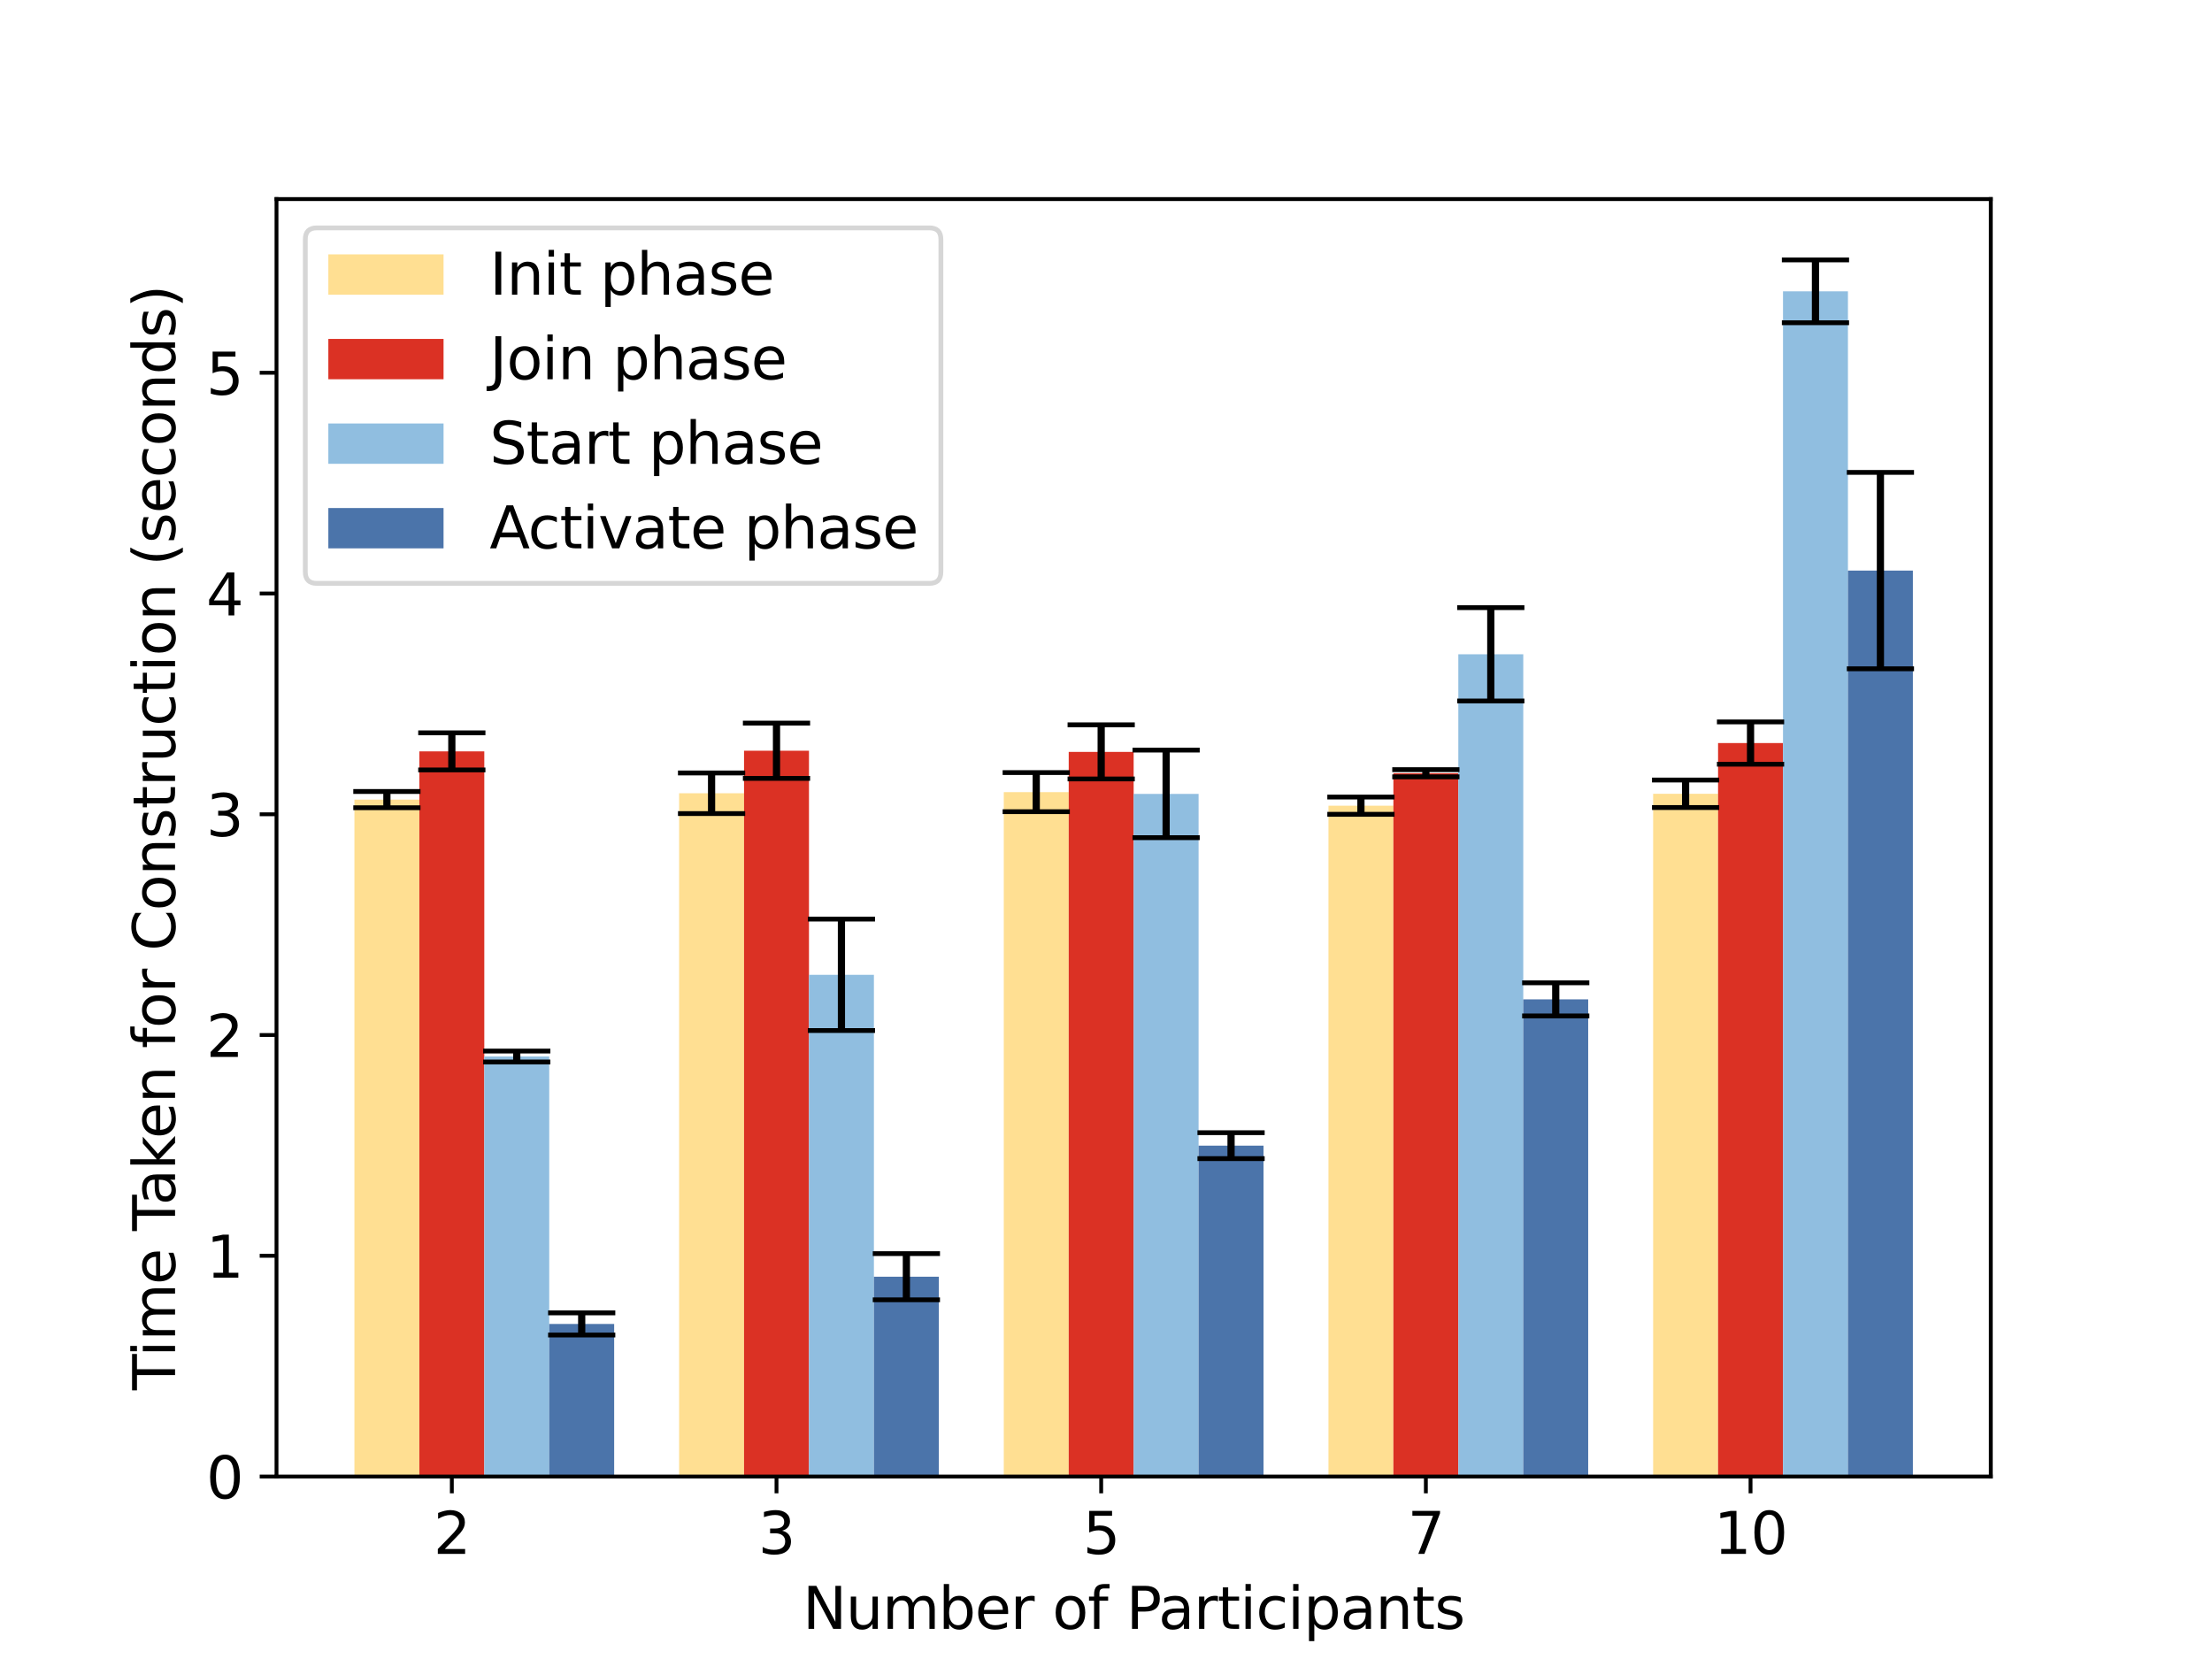 <?xml version="1.0" encoding="utf-8" standalone="no"?>
<!DOCTYPE svg PUBLIC "-//W3C//DTD SVG 1.1//EN"
  "http://www.w3.org/Graphics/SVG/1.1/DTD/svg11.dtd">
<svg xmlns:xlink="http://www.w3.org/1999/xlink" width="460.8pt" height="345.6pt" viewBox="0 0 460.8 345.6" xmlns="http://www.w3.org/2000/svg" version="1.1">
 <defs>
  <style type="text/css">*{stroke-linejoin: round; stroke-linecap: butt}</style>
 </defs>
 <g id="figure_1">
  <g id="patch_1">
   <path d="M 0 345.6 
L 460.8 345.6 
L 460.8 0 
L 0 0 
z
" style="fill: #ffffff"/>
  </g>
  <g id="axes_1">
   <g id="patch_2">
    <path d="M 57.6 307.584 
L 414.72 307.584 
L 414.72 41.472 
L 57.6 41.472 
z
" style="fill: #ffffff"/>
   </g>
   <g id="patch_3">
    <path d="M 73.833 307.584 
L 87.36 307.584 
L 87.36 166.571 
L 73.833 166.571 
z
" clip-path="url(#pf8a7e65657)" style="fill: #ffdf92"/>
   </g>
   <g id="patch_4">
    <path d="M 141.469 307.584 
L 154.996 307.584 
L 154.996 165.251 
L 141.469 165.251 
z
" clip-path="url(#pf8a7e65657)" style="fill: #ffdf92"/>
   </g>
   <g id="patch_5">
    <path d="M 209.105 307.584 
L 222.633 307.584 
L 222.633 165.014 
L 209.105 165.014 
z
" clip-path="url(#pf8a7e65657)" style="fill: #ffdf92"/>
   </g>
   <g id="patch_6">
    <path d="M 276.742 307.584 
L 290.269 307.584 
L 290.269 167.839 
L 276.742 167.839 
z
" clip-path="url(#pf8a7e65657)" style="fill: #ffdf92"/>
   </g>
   <g id="patch_7">
    <path d="M 344.378 307.584 
L 357.905 307.584 
L 357.905 165.359 
L 344.378 165.359 
z
" clip-path="url(#pf8a7e65657)" style="fill: #ffdf92"/>
   </g>
   <g id="patch_8">
    <path d="M 87.36 307.584 
L 100.887 307.584 
L 100.887 156.528 
L 87.36 156.528 
z
" clip-path="url(#pf8a7e65657)" style="fill: #db3124"/>
   </g>
   <g id="patch_9">
    <path d="M 154.996 307.584 
L 168.524 307.584 
L 168.524 156.395 
L 154.996 156.395 
z
" clip-path="url(#pf8a7e65657)" style="fill: #db3124"/>
   </g>
   <g id="patch_10">
    <path d="M 222.633 307.584 
L 236.16 307.584 
L 236.16 156.633 
L 222.633 156.633 
z
" clip-path="url(#pf8a7e65657)" style="fill: #db3124"/>
   </g>
   <g id="patch_11">
    <path d="M 290.269 307.584 
L 303.796 307.584 
L 303.796 161.083 
L 290.269 161.083 
z
" clip-path="url(#pf8a7e65657)" style="fill: #db3124"/>
   </g>
   <g id="patch_12">
    <path d="M 357.905 307.584 
L 371.433 307.584 
L 371.433 154.792 
L 357.905 154.792 
z
" clip-path="url(#pf8a7e65657)" style="fill: #db3124"/>
   </g>
   <g id="patch_13">
    <path d="M 100.887 307.584 
L 114.415 307.584 
L 114.415 220.095 
L 100.887 220.095 
z
" clip-path="url(#pf8a7e65657)" style="fill: #90bee0"/>
   </g>
   <g id="patch_14">
    <path d="M 168.524 307.584 
L 182.051 307.584 
L 182.051 203.074 
L 168.524 203.074 
z
" clip-path="url(#pf8a7e65657)" style="fill: #90bee0"/>
   </g>
   <g id="patch_15">
    <path d="M 236.16 307.584 
L 249.687 307.584 
L 249.687 165.381 
L 236.16 165.381 
z
" clip-path="url(#pf8a7e65657)" style="fill: #90bee0"/>
   </g>
   <g id="patch_16">
    <path d="M 303.796 307.584 
L 317.324 307.584 
L 317.324 136.302 
L 303.796 136.302 
z
" clip-path="url(#pf8a7e65657)" style="fill: #90bee0"/>
   </g>
   <g id="patch_17">
    <path d="M 371.433 307.584 
L 384.96 307.584 
L 384.96 60.687 
L 371.433 60.687 
z
" clip-path="url(#pf8a7e65657)" style="fill: #90bee0"/>
   </g>
   <g id="patch_18">
    <path d="M 114.415 307.584 
L 127.942 307.584 
L 127.942 275.799 
L 114.415 275.799 
z
" clip-path="url(#pf8a7e65657)" style="fill: #4b74aa"/>
   </g>
   <g id="patch_19">
    <path d="M 182.051 307.584 
L 195.578 307.584 
L 195.578 265.964 
L 182.051 265.964 
z
" clip-path="url(#pf8a7e65657)" style="fill: #4b74aa"/>
   </g>
   <g id="patch_20">
    <path d="M 249.687 307.584 
L 263.215 307.584 
L 263.215 238.662 
L 249.687 238.662 
z
" clip-path="url(#pf8a7e65657)" style="fill: #4b74aa"/>
   </g>
   <g id="patch_21">
    <path d="M 317.324 307.584 
L 330.851 307.584 
L 330.851 208.186 
L 317.324 208.186 
z
" clip-path="url(#pf8a7e65657)" style="fill: #4b74aa"/>
   </g>
   <g id="patch_22">
    <path d="M 384.96 307.584 
L 398.487 307.584 
L 398.487 118.862 
L 384.96 118.862 
z
" clip-path="url(#pf8a7e65657)" style="fill: #4b74aa"/>
   </g>
   <g id="matplotlib.axis_1">
    <g id="xtick_1">
     <g id="line2d_1">
      <defs>
       <path id="me6d86a92a4" d="M 0 0 
L 0 3.5 
" style="stroke: #000000; stroke-width: 0.8"/>
      </defs>
      <g>
       <use xlink:href="#me6d86a92a4" x="94.124" y="307.584" style="stroke: #000000; stroke-width: 0.8"/>
      </g>
     </g>
     <g id="text_1">
      <!-- 2 -->
      <g transform="translate(90.306 323.702) scale(0.12 -0.12)">
       <defs>
        <path id="DejaVuSans-32" d="M 1228 531 
L 3431 531 
L 3431 0 
L 469 0 
L 469 531 
Q 828 903 1448 1529 
Q 2069 2156 2228 2338 
Q 2531 2678 2651 2914 
Q 2772 3150 2772 3378 
Q 2772 3750 2511 3984 
Q 2250 4219 1831 4219 
Q 1534 4219 1204 4116 
Q 875 4013 500 3803 
L 500 4441 
Q 881 4594 1212 4672 
Q 1544 4750 1819 4750 
Q 2544 4750 2975 4387 
Q 3406 4025 3406 3419 
Q 3406 3131 3298 2873 
Q 3191 2616 2906 2266 
Q 2828 2175 2409 1742 
Q 1991 1309 1228 531 
z
" transform="scale(0.016)"/>
       </defs>
       <use xlink:href="#DejaVuSans-32"/>
      </g>
     </g>
    </g>
    <g id="xtick_2">
     <g id="line2d_2">
      <g>
       <use xlink:href="#me6d86a92a4" x="161.76" y="307.584" style="stroke: #000000; stroke-width: 0.8"/>
      </g>
     </g>
     <g id="text_2">
      <!-- 3 -->
      <g transform="translate(157.942 323.702) scale(0.12 -0.12)">
       <defs>
        <path id="DejaVuSans-33" d="M 2597 2516 
Q 3050 2419 3304 2112 
Q 3559 1806 3559 1356 
Q 3559 666 3084 287 
Q 2609 -91 1734 -91 
Q 1441 -91 1130 -33 
Q 819 25 488 141 
L 488 750 
Q 750 597 1062 519 
Q 1375 441 1716 441 
Q 2309 441 2620 675 
Q 2931 909 2931 1356 
Q 2931 1769 2642 2001 
Q 2353 2234 1838 2234 
L 1294 2234 
L 1294 2753 
L 1863 2753 
Q 2328 2753 2575 2939 
Q 2822 3125 2822 3475 
Q 2822 3834 2567 4026 
Q 2313 4219 1838 4219 
Q 1578 4219 1281 4162 
Q 984 4106 628 3988 
L 628 4550 
Q 988 4650 1302 4700 
Q 1616 4750 1894 4750 
Q 2613 4750 3031 4423 
Q 3450 4097 3450 3541 
Q 3450 3153 3228 2886 
Q 3006 2619 2597 2516 
z
" transform="scale(0.016)"/>
       </defs>
       <use xlink:href="#DejaVuSans-33"/>
      </g>
     </g>
    </g>
    <g id="xtick_3">
     <g id="line2d_3">
      <g>
       <use xlink:href="#me6d86a92a4" x="229.396" y="307.584" style="stroke: #000000; stroke-width: 0.8"/>
      </g>
     </g>
     <g id="text_3">
      <!-- 5 -->
      <g transform="translate(225.579 323.702) scale(0.12 -0.12)">
       <defs>
        <path id="DejaVuSans-35" d="M 691 4666 
L 3169 4666 
L 3169 4134 
L 1269 4134 
L 1269 2991 
Q 1406 3038 1543 3061 
Q 1681 3084 1819 3084 
Q 2600 3084 3056 2656 
Q 3513 2228 3513 1497 
Q 3513 744 3044 326 
Q 2575 -91 1722 -91 
Q 1428 -91 1123 -41 
Q 819 9 494 109 
L 494 744 
Q 775 591 1075 516 
Q 1375 441 1709 441 
Q 2250 441 2565 725 
Q 2881 1009 2881 1497 
Q 2881 1984 2565 2268 
Q 2250 2553 1709 2553 
Q 1456 2553 1204 2497 
Q 953 2441 691 2322 
L 691 4666 
z
" transform="scale(0.016)"/>
       </defs>
       <use xlink:href="#DejaVuSans-35"/>
      </g>
     </g>
    </g>
    <g id="xtick_4">
     <g id="line2d_4">
      <g>
       <use xlink:href="#me6d86a92a4" x="297.033" y="307.584" style="stroke: #000000; stroke-width: 0.8"/>
      </g>
     </g>
     <g id="text_4">
      <!-- 7 -->
      <g transform="translate(293.215 323.702) scale(0.12 -0.12)">
       <defs>
        <path id="DejaVuSans-37" d="M 525 4666 
L 3525 4666 
L 3525 4397 
L 1831 0 
L 1172 0 
L 2766 4134 
L 525 4134 
L 525 4666 
z
" transform="scale(0.016)"/>
       </defs>
       <use xlink:href="#DejaVuSans-37"/>
      </g>
     </g>
    </g>
    <g id="xtick_5">
     <g id="line2d_5">
      <g>
       <use xlink:href="#me6d86a92a4" x="364.669" y="307.584" style="stroke: #000000; stroke-width: 0.8"/>
      </g>
     </g>
     <g id="text_5">
      <!-- 10 -->
      <g transform="translate(357.034 323.702) scale(0.12 -0.12)">
       <defs>
        <path id="DejaVuSans-31" d="M 794 531 
L 1825 531 
L 1825 4091 
L 703 3866 
L 703 4441 
L 1819 4666 
L 2450 4666 
L 2450 531 
L 3481 531 
L 3481 0 
L 794 0 
L 794 531 
z
" transform="scale(0.016)"/>
        <path id="DejaVuSans-30" d="M 2034 4250 
Q 1547 4250 1301 3770 
Q 1056 3291 1056 2328 
Q 1056 1369 1301 889 
Q 1547 409 2034 409 
Q 2525 409 2770 889 
Q 3016 1369 3016 2328 
Q 3016 3291 2770 3770 
Q 2525 4250 2034 4250 
z
M 2034 4750 
Q 2819 4750 3233 4129 
Q 3647 3509 3647 2328 
Q 3647 1150 3233 529 
Q 2819 -91 2034 -91 
Q 1250 -91 836 529 
Q 422 1150 422 2328 
Q 422 3509 836 4129 
Q 1250 4750 2034 4750 
z
" transform="scale(0.016)"/>
       </defs>
       <use xlink:href="#DejaVuSans-31"/>
       <use xlink:href="#DejaVuSans-30" x="63.623"/>
      </g>
     </g>
    </g>
    <g id="text_6">
     <!-- Number of Participants -->
     <g transform="translate(167.217 339.316) scale(0.12 -0.12)">
      <defs>
       <path id="DejaVuSans-4e" d="M 628 4666 
L 1478 4666 
L 3547 763 
L 3547 4666 
L 4159 4666 
L 4159 0 
L 3309 0 
L 1241 3903 
L 1241 0 
L 628 0 
L 628 4666 
z
" transform="scale(0.016)"/>
       <path id="DejaVuSans-75" d="M 544 1381 
L 544 3500 
L 1119 3500 
L 1119 1403 
Q 1119 906 1312 657 
Q 1506 409 1894 409 
Q 2359 409 2629 706 
Q 2900 1003 2900 1516 
L 2900 3500 
L 3475 3500 
L 3475 0 
L 2900 0 
L 2900 538 
Q 2691 219 2414 64 
Q 2138 -91 1772 -91 
Q 1169 -91 856 284 
Q 544 659 544 1381 
z
M 1991 3584 
L 1991 3584 
z
" transform="scale(0.016)"/>
       <path id="DejaVuSans-6d" d="M 3328 2828 
Q 3544 3216 3844 3400 
Q 4144 3584 4550 3584 
Q 5097 3584 5394 3201 
Q 5691 2819 5691 2113 
L 5691 0 
L 5113 0 
L 5113 2094 
Q 5113 2597 4934 2840 
Q 4756 3084 4391 3084 
Q 3944 3084 3684 2787 
Q 3425 2491 3425 1978 
L 3425 0 
L 2847 0 
L 2847 2094 
Q 2847 2600 2669 2842 
Q 2491 3084 2119 3084 
Q 1678 3084 1418 2786 
Q 1159 2488 1159 1978 
L 1159 0 
L 581 0 
L 581 3500 
L 1159 3500 
L 1159 2956 
Q 1356 3278 1631 3431 
Q 1906 3584 2284 3584 
Q 2666 3584 2933 3390 
Q 3200 3197 3328 2828 
z
" transform="scale(0.016)"/>
       <path id="DejaVuSans-62" d="M 3116 1747 
Q 3116 2381 2855 2742 
Q 2594 3103 2138 3103 
Q 1681 3103 1420 2742 
Q 1159 2381 1159 1747 
Q 1159 1113 1420 752 
Q 1681 391 2138 391 
Q 2594 391 2855 752 
Q 3116 1113 3116 1747 
z
M 1159 2969 
Q 1341 3281 1617 3432 
Q 1894 3584 2278 3584 
Q 2916 3584 3314 3078 
Q 3713 2572 3713 1747 
Q 3713 922 3314 415 
Q 2916 -91 2278 -91 
Q 1894 -91 1617 61 
Q 1341 213 1159 525 
L 1159 0 
L 581 0 
L 581 4863 
L 1159 4863 
L 1159 2969 
z
" transform="scale(0.016)"/>
       <path id="DejaVuSans-65" d="M 3597 1894 
L 3597 1613 
L 953 1613 
Q 991 1019 1311 708 
Q 1631 397 2203 397 
Q 2534 397 2845 478 
Q 3156 559 3463 722 
L 3463 178 
Q 3153 47 2828 -22 
Q 2503 -91 2169 -91 
Q 1331 -91 842 396 
Q 353 884 353 1716 
Q 353 2575 817 3079 
Q 1281 3584 2069 3584 
Q 2775 3584 3186 3129 
Q 3597 2675 3597 1894 
z
M 3022 2063 
Q 3016 2534 2758 2815 
Q 2500 3097 2075 3097 
Q 1594 3097 1305 2825 
Q 1016 2553 972 2059 
L 3022 2063 
z
" transform="scale(0.016)"/>
       <path id="DejaVuSans-72" d="M 2631 2963 
Q 2534 3019 2420 3045 
Q 2306 3072 2169 3072 
Q 1681 3072 1420 2755 
Q 1159 2438 1159 1844 
L 1159 0 
L 581 0 
L 581 3500 
L 1159 3500 
L 1159 2956 
Q 1341 3275 1631 3429 
Q 1922 3584 2338 3584 
Q 2397 3584 2469 3576 
Q 2541 3569 2628 3553 
L 2631 2963 
z
" transform="scale(0.016)"/>
       <path id="DejaVuSans-20" transform="scale(0.016)"/>
       <path id="DejaVuSans-6f" d="M 1959 3097 
Q 1497 3097 1228 2736 
Q 959 2375 959 1747 
Q 959 1119 1226 758 
Q 1494 397 1959 397 
Q 2419 397 2687 759 
Q 2956 1122 2956 1747 
Q 2956 2369 2687 2733 
Q 2419 3097 1959 3097 
z
M 1959 3584 
Q 2709 3584 3137 3096 
Q 3566 2609 3566 1747 
Q 3566 888 3137 398 
Q 2709 -91 1959 -91 
Q 1206 -91 779 398 
Q 353 888 353 1747 
Q 353 2609 779 3096 
Q 1206 3584 1959 3584 
z
" transform="scale(0.016)"/>
       <path id="DejaVuSans-66" d="M 2375 4863 
L 2375 4384 
L 1825 4384 
Q 1516 4384 1395 4259 
Q 1275 4134 1275 3809 
L 1275 3500 
L 2222 3500 
L 2222 3053 
L 1275 3053 
L 1275 0 
L 697 0 
L 697 3053 
L 147 3053 
L 147 3500 
L 697 3500 
L 697 3744 
Q 697 4328 969 4595 
Q 1241 4863 1831 4863 
L 2375 4863 
z
" transform="scale(0.016)"/>
       <path id="DejaVuSans-50" d="M 1259 4147 
L 1259 2394 
L 2053 2394 
Q 2494 2394 2734 2622 
Q 2975 2850 2975 3272 
Q 2975 3691 2734 3919 
Q 2494 4147 2053 4147 
L 1259 4147 
z
M 628 4666 
L 2053 4666 
Q 2838 4666 3239 4311 
Q 3641 3956 3641 3272 
Q 3641 2581 3239 2228 
Q 2838 1875 2053 1875 
L 1259 1875 
L 1259 0 
L 628 0 
L 628 4666 
z
" transform="scale(0.016)"/>
       <path id="DejaVuSans-61" d="M 2194 1759 
Q 1497 1759 1228 1600 
Q 959 1441 959 1056 
Q 959 750 1161 570 
Q 1363 391 1709 391 
Q 2188 391 2477 730 
Q 2766 1069 2766 1631 
L 2766 1759 
L 2194 1759 
z
M 3341 1997 
L 3341 0 
L 2766 0 
L 2766 531 
Q 2569 213 2275 61 
Q 1981 -91 1556 -91 
Q 1019 -91 701 211 
Q 384 513 384 1019 
Q 384 1609 779 1909 
Q 1175 2209 1959 2209 
L 2766 2209 
L 2766 2266 
Q 2766 2663 2505 2880 
Q 2244 3097 1772 3097 
Q 1472 3097 1187 3025 
Q 903 2953 641 2809 
L 641 3341 
Q 956 3463 1253 3523 
Q 1550 3584 1831 3584 
Q 2591 3584 2966 3190 
Q 3341 2797 3341 1997 
z
" transform="scale(0.016)"/>
       <path id="DejaVuSans-74" d="M 1172 4494 
L 1172 3500 
L 2356 3500 
L 2356 3053 
L 1172 3053 
L 1172 1153 
Q 1172 725 1289 603 
Q 1406 481 1766 481 
L 2356 481 
L 2356 0 
L 1766 0 
Q 1100 0 847 248 
Q 594 497 594 1153 
L 594 3053 
L 172 3053 
L 172 3500 
L 594 3500 
L 594 4494 
L 1172 4494 
z
" transform="scale(0.016)"/>
       <path id="DejaVuSans-69" d="M 603 3500 
L 1178 3500 
L 1178 0 
L 603 0 
L 603 3500 
z
M 603 4863 
L 1178 4863 
L 1178 4134 
L 603 4134 
L 603 4863 
z
" transform="scale(0.016)"/>
       <path id="DejaVuSans-63" d="M 3122 3366 
L 3122 2828 
Q 2878 2963 2633 3030 
Q 2388 3097 2138 3097 
Q 1578 3097 1268 2742 
Q 959 2388 959 1747 
Q 959 1106 1268 751 
Q 1578 397 2138 397 
Q 2388 397 2633 464 
Q 2878 531 3122 666 
L 3122 134 
Q 2881 22 2623 -34 
Q 2366 -91 2075 -91 
Q 1284 -91 818 406 
Q 353 903 353 1747 
Q 353 2603 823 3093 
Q 1294 3584 2113 3584 
Q 2378 3584 2631 3529 
Q 2884 3475 3122 3366 
z
" transform="scale(0.016)"/>
       <path id="DejaVuSans-70" d="M 1159 525 
L 1159 -1331 
L 581 -1331 
L 581 3500 
L 1159 3500 
L 1159 2969 
Q 1341 3281 1617 3432 
Q 1894 3584 2278 3584 
Q 2916 3584 3314 3078 
Q 3713 2572 3713 1747 
Q 3713 922 3314 415 
Q 2916 -91 2278 -91 
Q 1894 -91 1617 61 
Q 1341 213 1159 525 
z
M 3116 1747 
Q 3116 2381 2855 2742 
Q 2594 3103 2138 3103 
Q 1681 3103 1420 2742 
Q 1159 2381 1159 1747 
Q 1159 1113 1420 752 
Q 1681 391 2138 391 
Q 2594 391 2855 752 
Q 3116 1113 3116 1747 
z
" transform="scale(0.016)"/>
       <path id="DejaVuSans-6e" d="M 3513 2113 
L 3513 0 
L 2938 0 
L 2938 2094 
Q 2938 2591 2744 2837 
Q 2550 3084 2163 3084 
Q 1697 3084 1428 2787 
Q 1159 2491 1159 1978 
L 1159 0 
L 581 0 
L 581 3500 
L 1159 3500 
L 1159 2956 
Q 1366 3272 1645 3428 
Q 1925 3584 2291 3584 
Q 2894 3584 3203 3211 
Q 3513 2838 3513 2113 
z
" transform="scale(0.016)"/>
       <path id="DejaVuSans-73" d="M 2834 3397 
L 2834 2853 
Q 2591 2978 2328 3040 
Q 2066 3103 1784 3103 
Q 1356 3103 1142 2972 
Q 928 2841 928 2578 
Q 928 2378 1081 2264 
Q 1234 2150 1697 2047 
L 1894 2003 
Q 2506 1872 2764 1633 
Q 3022 1394 3022 966 
Q 3022 478 2636 193 
Q 2250 -91 1575 -91 
Q 1294 -91 989 -36 
Q 684 19 347 128 
L 347 722 
Q 666 556 975 473 
Q 1284 391 1588 391 
Q 1994 391 2212 530 
Q 2431 669 2431 922 
Q 2431 1156 2273 1281 
Q 2116 1406 1581 1522 
L 1381 1569 
Q 847 1681 609 1914 
Q 372 2147 372 2553 
Q 372 3047 722 3315 
Q 1072 3584 1716 3584 
Q 2034 3584 2315 3537 
Q 2597 3491 2834 3397 
z
" transform="scale(0.016)"/>
      </defs>
      <use xlink:href="#DejaVuSans-4e"/>
      <use xlink:href="#DejaVuSans-75" x="74.805"/>
      <use xlink:href="#DejaVuSans-6d" x="138.184"/>
      <use xlink:href="#DejaVuSans-62" x="235.596"/>
      <use xlink:href="#DejaVuSans-65" x="299.072"/>
      <use xlink:href="#DejaVuSans-72" x="360.596"/>
      <use xlink:href="#DejaVuSans-20" x="401.709"/>
      <use xlink:href="#DejaVuSans-6f" x="433.496"/>
      <use xlink:href="#DejaVuSans-66" x="494.678"/>
      <use xlink:href="#DejaVuSans-20" x="529.883"/>
      <use xlink:href="#DejaVuSans-50" x="561.67"/>
      <use xlink:href="#DejaVuSans-61" x="617.473"/>
      <use xlink:href="#DejaVuSans-72" x="678.752"/>
      <use xlink:href="#DejaVuSans-74" x="719.865"/>
      <use xlink:href="#DejaVuSans-69" x="759.074"/>
      <use xlink:href="#DejaVuSans-63" x="786.857"/>
      <use xlink:href="#DejaVuSans-69" x="841.838"/>
      <use xlink:href="#DejaVuSans-70" x="869.621"/>
      <use xlink:href="#DejaVuSans-61" x="933.098"/>
      <use xlink:href="#DejaVuSans-6e" x="994.377"/>
      <use xlink:href="#DejaVuSans-74" x="1057.756"/>
      <use xlink:href="#DejaVuSans-73" x="1096.965"/>
     </g>
    </g>
   </g>
   <g id="matplotlib.axis_2">
    <g id="ytick_1">
     <g id="line2d_6">
      <defs>
       <path id="m21dd1a2953" d="M 0 0 
L -3.5 0 
" style="stroke: #000000; stroke-width: 0.8"/>
      </defs>
      <g>
       <use xlink:href="#m21dd1a2953" x="57.6" y="307.584" style="stroke: #000000; stroke-width: 0.8"/>
      </g>
     </g>
     <g id="text_7">
      <!-- 0 -->
      <g transform="translate(42.965 312.143) scale(0.12 -0.12)">
       <use xlink:href="#DejaVuSans-30"/>
      </g>
     </g>
    </g>
    <g id="ytick_2">
     <g id="line2d_7">
      <g>
       <use xlink:href="#m21dd1a2953" x="57.6" y="261.598" style="stroke: #000000; stroke-width: 0.8"/>
      </g>
     </g>
     <g id="text_8">
      <!-- 1 -->
      <g transform="translate(42.965 266.157) scale(0.12 -0.12)">
       <use xlink:href="#DejaVuSans-31"/>
      </g>
     </g>
    </g>
    <g id="ytick_3">
     <g id="line2d_8">
      <g>
       <use xlink:href="#m21dd1a2953" x="57.6" y="215.612" style="stroke: #000000; stroke-width: 0.8"/>
      </g>
     </g>
     <g id="text_9">
      <!-- 2 -->
      <g transform="translate(42.965 220.171) scale(0.12 -0.12)">
       <use xlink:href="#DejaVuSans-32"/>
      </g>
     </g>
    </g>
    <g id="ytick_4">
     <g id="line2d_9">
      <g>
       <use xlink:href="#m21dd1a2953" x="57.6" y="169.626" style="stroke: #000000; stroke-width: 0.8"/>
      </g>
     </g>
     <g id="text_10">
      <!-- 3 -->
      <g transform="translate(42.965 174.185) scale(0.12 -0.12)">
       <use xlink:href="#DejaVuSans-33"/>
      </g>
     </g>
    </g>
    <g id="ytick_5">
     <g id="line2d_10">
      <g>
       <use xlink:href="#m21dd1a2953" x="57.6" y="123.64" style="stroke: #000000; stroke-width: 0.8"/>
      </g>
     </g>
     <g id="text_11">
      <!-- 4 -->
      <g transform="translate(42.965 128.199) scale(0.12 -0.12)">
       <defs>
        <path id="DejaVuSans-34" d="M 2419 4116 
L 825 1625 
L 2419 1625 
L 2419 4116 
z
M 2253 4666 
L 3047 4666 
L 3047 1625 
L 3713 1625 
L 3713 1100 
L 3047 1100 
L 3047 0 
L 2419 0 
L 2419 1100 
L 313 1100 
L 313 1709 
L 2253 4666 
z
" transform="scale(0.016)"/>
       </defs>
       <use xlink:href="#DejaVuSans-34"/>
      </g>
     </g>
    </g>
    <g id="ytick_6">
     <g id="line2d_11">
      <g>
       <use xlink:href="#m21dd1a2953" x="57.6" y="77.654" style="stroke: #000000; stroke-width: 0.8"/>
      </g>
     </g>
     <g id="text_12">
      <!-- 5 -->
      <g transform="translate(42.965 82.213) scale(0.12 -0.12)">
       <use xlink:href="#DejaVuSans-35"/>
      </g>
     </g>
    </g>
    <g id="text_13">
     <!-- Time Taken for Construction (seconds) -->
     <g transform="translate(36.469 289.598) rotate(-90) scale(0.12 -0.12)">
      <defs>
       <path id="DejaVuSans-54" d="M -19 4666 
L 3928 4666 
L 3928 4134 
L 2272 4134 
L 2272 0 
L 1638 0 
L 1638 4134 
L -19 4134 
L -19 4666 
z
" transform="scale(0.016)"/>
       <path id="DejaVuSans-6b" d="M 581 4863 
L 1159 4863 
L 1159 1991 
L 2875 3500 
L 3609 3500 
L 1753 1863 
L 3688 0 
L 2938 0 
L 1159 1709 
L 1159 0 
L 581 0 
L 581 4863 
z
" transform="scale(0.016)"/>
       <path id="DejaVuSans-43" d="M 4122 4306 
L 4122 3641 
Q 3803 3938 3442 4084 
Q 3081 4231 2675 4231 
Q 1875 4231 1450 3742 
Q 1025 3253 1025 2328 
Q 1025 1406 1450 917 
Q 1875 428 2675 428 
Q 3081 428 3442 575 
Q 3803 722 4122 1019 
L 4122 359 
Q 3791 134 3420 21 
Q 3050 -91 2638 -91 
Q 1578 -91 968 557 
Q 359 1206 359 2328 
Q 359 3453 968 4101 
Q 1578 4750 2638 4750 
Q 3056 4750 3426 4639 
Q 3797 4528 4122 4306 
z
" transform="scale(0.016)"/>
       <path id="DejaVuSans-28" d="M 1984 4856 
Q 1566 4138 1362 3434 
Q 1159 2731 1159 2009 
Q 1159 1288 1364 580 
Q 1569 -128 1984 -844 
L 1484 -844 
Q 1016 -109 783 600 
Q 550 1309 550 2009 
Q 550 2706 781 3412 
Q 1013 4119 1484 4856 
L 1984 4856 
z
" transform="scale(0.016)"/>
       <path id="DejaVuSans-64" d="M 2906 2969 
L 2906 4863 
L 3481 4863 
L 3481 0 
L 2906 0 
L 2906 525 
Q 2725 213 2448 61 
Q 2172 -91 1784 -91 
Q 1150 -91 751 415 
Q 353 922 353 1747 
Q 353 2572 751 3078 
Q 1150 3584 1784 3584 
Q 2172 3584 2448 3432 
Q 2725 3281 2906 2969 
z
M 947 1747 
Q 947 1113 1208 752 
Q 1469 391 1925 391 
Q 2381 391 2643 752 
Q 2906 1113 2906 1747 
Q 2906 2381 2643 2742 
Q 2381 3103 1925 3103 
Q 1469 3103 1208 2742 
Q 947 2381 947 1747 
z
" transform="scale(0.016)"/>
       <path id="DejaVuSans-29" d="M 513 4856 
L 1013 4856 
Q 1481 4119 1714 3412 
Q 1947 2706 1947 2009 
Q 1947 1309 1714 600 
Q 1481 -109 1013 -844 
L 513 -844 
Q 928 -128 1133 580 
Q 1338 1288 1338 2009 
Q 1338 2731 1133 3434 
Q 928 4138 513 4856 
z
" transform="scale(0.016)"/>
      </defs>
      <use xlink:href="#DejaVuSans-54"/>
      <use xlink:href="#DejaVuSans-69" x="57.959"/>
      <use xlink:href="#DejaVuSans-6d" x="85.742"/>
      <use xlink:href="#DejaVuSans-65" x="183.154"/>
      <use xlink:href="#DejaVuSans-20" x="244.678"/>
      <use xlink:href="#DejaVuSans-54" x="276.465"/>
      <use xlink:href="#DejaVuSans-61" x="321.049"/>
      <use xlink:href="#DejaVuSans-6b" x="382.328"/>
      <use xlink:href="#DejaVuSans-65" x="436.613"/>
      <use xlink:href="#DejaVuSans-6e" x="498.137"/>
      <use xlink:href="#DejaVuSans-20" x="561.516"/>
      <use xlink:href="#DejaVuSans-66" x="593.303"/>
      <use xlink:href="#DejaVuSans-6f" x="628.508"/>
      <use xlink:href="#DejaVuSans-72" x="689.689"/>
      <use xlink:href="#DejaVuSans-20" x="730.803"/>
      <use xlink:href="#DejaVuSans-43" x="762.59"/>
      <use xlink:href="#DejaVuSans-6f" x="832.414"/>
      <use xlink:href="#DejaVuSans-6e" x="893.596"/>
      <use xlink:href="#DejaVuSans-73" x="956.975"/>
      <use xlink:href="#DejaVuSans-74" x="1009.074"/>
      <use xlink:href="#DejaVuSans-72" x="1048.283"/>
      <use xlink:href="#DejaVuSans-75" x="1089.396"/>
      <use xlink:href="#DejaVuSans-63" x="1152.775"/>
      <use xlink:href="#DejaVuSans-74" x="1207.756"/>
      <use xlink:href="#DejaVuSans-69" x="1246.965"/>
      <use xlink:href="#DejaVuSans-6f" x="1274.748"/>
      <use xlink:href="#DejaVuSans-6e" x="1335.93"/>
      <use xlink:href="#DejaVuSans-20" x="1399.309"/>
      <use xlink:href="#DejaVuSans-28" x="1431.096"/>
      <use xlink:href="#DejaVuSans-73" x="1470.109"/>
      <use xlink:href="#DejaVuSans-65" x="1522.209"/>
      <use xlink:href="#DejaVuSans-63" x="1583.732"/>
      <use xlink:href="#DejaVuSans-6f" x="1638.713"/>
      <use xlink:href="#DejaVuSans-6e" x="1699.895"/>
      <use xlink:href="#DejaVuSans-64" x="1763.273"/>
      <use xlink:href="#DejaVuSans-73" x="1826.75"/>
      <use xlink:href="#DejaVuSans-29" x="1878.85"/>
     </g>
    </g>
   </g>
   <g id="LineCollection_1">
    <path d="M 80.596 168.262 
L 80.596 164.881 
" clip-path="url(#pf8a7e65657)" style="fill: none; stroke: #000000; stroke-width: 1.5"/>
    <path d="M 148.233 169.479 
L 148.233 161.023 
" clip-path="url(#pf8a7e65657)" style="fill: none; stroke: #000000; stroke-width: 1.5"/>
    <path d="M 215.869 169.09 
L 215.869 160.939 
" clip-path="url(#pf8a7e65657)" style="fill: none; stroke: #000000; stroke-width: 1.5"/>
    <path d="M 283.505 169.634 
L 283.505 166.043 
" clip-path="url(#pf8a7e65657)" style="fill: none; stroke: #000000; stroke-width: 1.5"/>
    <path d="M 351.142 168.223 
L 351.142 162.496 
" clip-path="url(#pf8a7e65657)" style="fill: none; stroke: #000000; stroke-width: 1.5"/>
   </g>
   <g id="line2d_12">
    <defs>
     <path id="m47ed1970a1" d="M 7 0 
L -7 -0 
" style="stroke: #000000"/>
    </defs>
    <g clip-path="url(#pf8a7e65657)">
     <use xlink:href="#m47ed1970a1" x="80.596" y="168.262" style="stroke: #000000"/>
     <use xlink:href="#m47ed1970a1" x="148.233" y="169.479" style="stroke: #000000"/>
     <use xlink:href="#m47ed1970a1" x="215.869" y="169.09" style="stroke: #000000"/>
     <use xlink:href="#m47ed1970a1" x="283.505" y="169.634" style="stroke: #000000"/>
     <use xlink:href="#m47ed1970a1" x="351.142" y="168.223" style="stroke: #000000"/>
    </g>
   </g>
   <g id="line2d_13">
    <g clip-path="url(#pf8a7e65657)">
     <use xlink:href="#m47ed1970a1" x="80.596" y="164.881" style="stroke: #000000"/>
     <use xlink:href="#m47ed1970a1" x="148.233" y="161.023" style="stroke: #000000"/>
     <use xlink:href="#m47ed1970a1" x="215.869" y="160.939" style="stroke: #000000"/>
     <use xlink:href="#m47ed1970a1" x="283.505" y="166.043" style="stroke: #000000"/>
     <use xlink:href="#m47ed1970a1" x="351.142" y="162.496" style="stroke: #000000"/>
    </g>
   </g>
   <g id="LineCollection_2">
    <path d="M 94.124 160.393 
L 94.124 152.663 
" clip-path="url(#pf8a7e65657)" style="fill: none; stroke: #000000; stroke-width: 1.5"/>
    <path d="M 161.76 162.153 
L 161.76 150.638 
" clip-path="url(#pf8a7e65657)" style="fill: none; stroke: #000000; stroke-width: 1.5"/>
    <path d="M 229.396 162.272 
L 229.396 150.994 
" clip-path="url(#pf8a7e65657)" style="fill: none; stroke: #000000; stroke-width: 1.5"/>
    <path d="M 297.033 161.833 
L 297.033 160.334 
" clip-path="url(#pf8a7e65657)" style="fill: none; stroke: #000000; stroke-width: 1.5"/>
    <path d="M 364.669 159.196 
L 364.669 150.388 
" clip-path="url(#pf8a7e65657)" style="fill: none; stroke: #000000; stroke-width: 1.5"/>
   </g>
   <g id="line2d_14">
    <g clip-path="url(#pf8a7e65657)">
     <use xlink:href="#m47ed1970a1" x="94.124" y="160.393" style="stroke: #000000"/>
     <use xlink:href="#m47ed1970a1" x="161.76" y="162.153" style="stroke: #000000"/>
     <use xlink:href="#m47ed1970a1" x="229.396" y="162.272" style="stroke: #000000"/>
     <use xlink:href="#m47ed1970a1" x="297.033" y="161.833" style="stroke: #000000"/>
     <use xlink:href="#m47ed1970a1" x="364.669" y="159.196" style="stroke: #000000"/>
    </g>
   </g>
   <g id="line2d_15">
    <g clip-path="url(#pf8a7e65657)">
     <use xlink:href="#m47ed1970a1" x="94.124" y="152.663" style="stroke: #000000"/>
     <use xlink:href="#m47ed1970a1" x="161.76" y="150.638" style="stroke: #000000"/>
     <use xlink:href="#m47ed1970a1" x="229.396" y="150.994" style="stroke: #000000"/>
     <use xlink:href="#m47ed1970a1" x="297.033" y="160.334" style="stroke: #000000"/>
     <use xlink:href="#m47ed1970a1" x="364.669" y="150.388" style="stroke: #000000"/>
    </g>
   </g>
   <g id="LineCollection_3">
    <path d="M 107.651 221.232 
L 107.651 218.958 
" clip-path="url(#pf8a7e65657)" style="fill: none; stroke: #000000; stroke-width: 1.5"/>
    <path d="M 175.287 214.681 
L 175.287 191.467 
" clip-path="url(#pf8a7e65657)" style="fill: none; stroke: #000000; stroke-width: 1.5"/>
    <path d="M 242.924 174.501 
L 242.924 156.262 
" clip-path="url(#pf8a7e65657)" style="fill: none; stroke: #000000; stroke-width: 1.5"/>
    <path d="M 310.56 146.023 
L 310.56 126.582 
" clip-path="url(#pf8a7e65657)" style="fill: none; stroke: #000000; stroke-width: 1.5"/>
    <path d="M 378.196 67.231 
L 378.196 54.144 
" clip-path="url(#pf8a7e65657)" style="fill: none; stroke: #000000; stroke-width: 1.5"/>
   </g>
   <g id="line2d_16">
    <g clip-path="url(#pf8a7e65657)">
     <use xlink:href="#m47ed1970a1" x="107.651" y="221.232" style="stroke: #000000"/>
     <use xlink:href="#m47ed1970a1" x="175.287" y="214.681" style="stroke: #000000"/>
     <use xlink:href="#m47ed1970a1" x="242.924" y="174.501" style="stroke: #000000"/>
     <use xlink:href="#m47ed1970a1" x="310.56" y="146.023" style="stroke: #000000"/>
     <use xlink:href="#m47ed1970a1" x="378.196" y="67.231" style="stroke: #000000"/>
    </g>
   </g>
   <g id="line2d_17">
    <g clip-path="url(#pf8a7e65657)">
     <use xlink:href="#m47ed1970a1" x="107.651" y="218.958" style="stroke: #000000"/>
     <use xlink:href="#m47ed1970a1" x="175.287" y="191.467" style="stroke: #000000"/>
     <use xlink:href="#m47ed1970a1" x="242.924" y="156.262" style="stroke: #000000"/>
     <use xlink:href="#m47ed1970a1" x="310.56" y="126.582" style="stroke: #000000"/>
     <use xlink:href="#m47ed1970a1" x="378.196" y="54.144" style="stroke: #000000"/>
    </g>
   </g>
   <g id="LineCollection_4">
    <path d="M 121.178 278.105 
L 121.178 273.494 
" clip-path="url(#pf8a7e65657)" style="fill: none; stroke: #000000; stroke-width: 1.5"/>
    <path d="M 188.815 270.776 
L 188.815 261.153 
" clip-path="url(#pf8a7e65657)" style="fill: none; stroke: #000000; stroke-width: 1.5"/>
    <path d="M 256.451 241.363 
L 256.451 235.96 
" clip-path="url(#pf8a7e65657)" style="fill: none; stroke: #000000; stroke-width: 1.5"/>
    <path d="M 324.087 211.635 
L 324.087 204.738 
" clip-path="url(#pf8a7e65657)" style="fill: none; stroke: #000000; stroke-width: 1.5"/>
    <path d="M 391.724 139.32 
L 391.724 98.405 
" clip-path="url(#pf8a7e65657)" style="fill: none; stroke: #000000; stroke-width: 1.5"/>
   </g>
   <g id="line2d_18">
    <g clip-path="url(#pf8a7e65657)">
     <use xlink:href="#m47ed1970a1" x="121.178" y="278.105" style="stroke: #000000"/>
     <use xlink:href="#m47ed1970a1" x="188.815" y="270.776" style="stroke: #000000"/>
     <use xlink:href="#m47ed1970a1" x="256.451" y="241.363" style="stroke: #000000"/>
     <use xlink:href="#m47ed1970a1" x="324.087" y="211.635" style="stroke: #000000"/>
     <use xlink:href="#m47ed1970a1" x="391.724" y="139.32" style="stroke: #000000"/>
    </g>
   </g>
   <g id="line2d_19">
    <g clip-path="url(#pf8a7e65657)">
     <use xlink:href="#m47ed1970a1" x="121.178" y="273.494" style="stroke: #000000"/>
     <use xlink:href="#m47ed1970a1" x="188.815" y="261.153" style="stroke: #000000"/>
     <use xlink:href="#m47ed1970a1" x="256.451" y="235.96" style="stroke: #000000"/>
     <use xlink:href="#m47ed1970a1" x="324.087" y="204.738" style="stroke: #000000"/>
     <use xlink:href="#m47ed1970a1" x="391.724" y="98.405" style="stroke: #000000"/>
    </g>
   </g>
   <g id="patch_23">
    <path d="M 57.6 307.584 
L 57.6 41.472 
" style="fill: none; stroke: #000000; stroke-width: 0.8; stroke-linejoin: miter; stroke-linecap: square"/>
   </g>
   <g id="patch_24">
    <path d="M 414.72 307.584 
L 414.72 41.472 
" style="fill: none; stroke: #000000; stroke-width: 0.8; stroke-linejoin: miter; stroke-linecap: square"/>
   </g>
   <g id="patch_25">
    <path d="M 57.6 307.584 
L 414.72 307.584 
" style="fill: none; stroke: #000000; stroke-width: 0.8; stroke-linejoin: miter; stroke-linecap: square"/>
   </g>
   <g id="patch_26">
    <path d="M 57.6 41.472 
L 414.72 41.472 
" style="fill: none; stroke: #000000; stroke-width: 0.8; stroke-linejoin: miter; stroke-linecap: square"/>
   </g>
   <g id="legend_1">
    <g id="patch_27">
     <path d="M 66 121.527 
L 193.605 121.527 
Q 196.005 121.527 196.005 119.127 
L 196.005 49.872 
Q 196.005 47.472 193.605 47.472 
L 66 47.472 
Q 63.6 47.472 63.6 49.872 
L 63.6 119.127 
Q 63.6 121.527 66 121.527 
z
" style="fill: #ffffff; opacity: 0.8; stroke: #cccccc; stroke-linejoin: miter"/>
    </g>
    <g id="patch_28">
     <path d="M 68.4 61.39 
L 92.4 61.39 
L 92.4 52.99 
L 68.4 52.99 
z
" style="fill: #ffdf92"/>
    </g>
    <g id="text_14">
     <!-- Init phase -->
     <g transform="translate(102 61.39) scale(0.12 -0.12)">
      <defs>
       <path id="DejaVuSans-49" d="M 628 4666 
L 1259 4666 
L 1259 0 
L 628 0 
L 628 4666 
z
" transform="scale(0.016)"/>
       <path id="DejaVuSans-68" d="M 3513 2113 
L 3513 0 
L 2938 0 
L 2938 2094 
Q 2938 2591 2744 2837 
Q 2550 3084 2163 3084 
Q 1697 3084 1428 2787 
Q 1159 2491 1159 1978 
L 1159 0 
L 581 0 
L 581 4863 
L 1159 4863 
L 1159 2956 
Q 1366 3272 1645 3428 
Q 1925 3584 2291 3584 
Q 2894 3584 3203 3211 
Q 3513 2838 3513 2113 
z
" transform="scale(0.016)"/>
      </defs>
      <use xlink:href="#DejaVuSans-49"/>
      <use xlink:href="#DejaVuSans-6e" x="29.492"/>
      <use xlink:href="#DejaVuSans-69" x="92.871"/>
      <use xlink:href="#DejaVuSans-74" x="120.654"/>
      <use xlink:href="#DejaVuSans-20" x="159.863"/>
      <use xlink:href="#DejaVuSans-70" x="191.65"/>
      <use xlink:href="#DejaVuSans-68" x="255.127"/>
      <use xlink:href="#DejaVuSans-61" x="318.506"/>
      <use xlink:href="#DejaVuSans-73" x="379.785"/>
      <use xlink:href="#DejaVuSans-65" x="431.885"/>
     </g>
    </g>
    <g id="patch_29">
     <path d="M 68.4 79.004 
L 92.4 79.004 
L 92.4 70.604 
L 68.4 70.604 
z
" style="fill: #db3124"/>
    </g>
    <g id="text_15">
     <!-- Join phase -->
     <g transform="translate(102 79.004) scale(0.12 -0.12)">
      <defs>
       <path id="DejaVuSans-4a" d="M 628 4666 
L 1259 4666 
L 1259 325 
Q 1259 -519 939 -900 
Q 619 -1281 -91 -1281 
L -331 -1281 
L -331 -750 
L -134 -750 
Q 284 -750 456 -515 
Q 628 -281 628 325 
L 628 4666 
z
" transform="scale(0.016)"/>
      </defs>
      <use xlink:href="#DejaVuSans-4a"/>
      <use xlink:href="#DejaVuSans-6f" x="29.492"/>
      <use xlink:href="#DejaVuSans-69" x="90.674"/>
      <use xlink:href="#DejaVuSans-6e" x="118.457"/>
      <use xlink:href="#DejaVuSans-20" x="181.836"/>
      <use xlink:href="#DejaVuSans-70" x="213.623"/>
      <use xlink:href="#DejaVuSans-68" x="277.1"/>
      <use xlink:href="#DejaVuSans-61" x="340.479"/>
      <use xlink:href="#DejaVuSans-73" x="401.758"/>
      <use xlink:href="#DejaVuSans-65" x="453.857"/>
     </g>
    </g>
    <g id="patch_30">
     <path d="M 68.4 96.618 
L 92.4 96.618 
L 92.4 88.218 
L 68.4 88.218 
z
" style="fill: #90bee0"/>
    </g>
    <g id="text_16">
     <!-- Start phase -->
     <g transform="translate(102 96.618) scale(0.12 -0.12)">
      <defs>
       <path id="DejaVuSans-53" d="M 3425 4513 
L 3425 3897 
Q 3066 4069 2747 4153 
Q 2428 4238 2131 4238 
Q 1616 4238 1336 4038 
Q 1056 3838 1056 3469 
Q 1056 3159 1242 3001 
Q 1428 2844 1947 2747 
L 2328 2669 
Q 3034 2534 3370 2195 
Q 3706 1856 3706 1288 
Q 3706 609 3251 259 
Q 2797 -91 1919 -91 
Q 1588 -91 1214 -16 
Q 841 59 441 206 
L 441 856 
Q 825 641 1194 531 
Q 1563 422 1919 422 
Q 2459 422 2753 634 
Q 3047 847 3047 1241 
Q 3047 1584 2836 1778 
Q 2625 1972 2144 2069 
L 1759 2144 
Q 1053 2284 737 2584 
Q 422 2884 422 3419 
Q 422 4038 858 4394 
Q 1294 4750 2059 4750 
Q 2388 4750 2728 4690 
Q 3069 4631 3425 4513 
z
" transform="scale(0.016)"/>
      </defs>
      <use xlink:href="#DejaVuSans-53"/>
      <use xlink:href="#DejaVuSans-74" x="63.477"/>
      <use xlink:href="#DejaVuSans-61" x="102.686"/>
      <use xlink:href="#DejaVuSans-72" x="163.965"/>
      <use xlink:href="#DejaVuSans-74" x="205.078"/>
      <use xlink:href="#DejaVuSans-20" x="244.287"/>
      <use xlink:href="#DejaVuSans-70" x="276.074"/>
      <use xlink:href="#DejaVuSans-68" x="339.551"/>
      <use xlink:href="#DejaVuSans-61" x="402.93"/>
      <use xlink:href="#DejaVuSans-73" x="464.209"/>
      <use xlink:href="#DejaVuSans-65" x="516.309"/>
     </g>
    </g>
    <g id="patch_31">
     <path d="M 68.4 114.231 
L 92.4 114.231 
L 92.4 105.831 
L 68.4 105.831 
z
" style="fill: #4b74aa"/>
    </g>
    <g id="text_17">
     <!-- Activate phase -->
     <g transform="translate(102 114.231) scale(0.12 -0.12)">
      <defs>
       <path id="DejaVuSans-41" d="M 2188 4044 
L 1331 1722 
L 3047 1722 
L 2188 4044 
z
M 1831 4666 
L 2547 4666 
L 4325 0 
L 3669 0 
L 3244 1197 
L 1141 1197 
L 716 0 
L 50 0 
L 1831 4666 
z
" transform="scale(0.016)"/>
       <path id="DejaVuSans-76" d="M 191 3500 
L 800 3500 
L 1894 563 
L 2988 3500 
L 3597 3500 
L 2284 0 
L 1503 0 
L 191 3500 
z
" transform="scale(0.016)"/>
      </defs>
      <use xlink:href="#DejaVuSans-41"/>
      <use xlink:href="#DejaVuSans-63" x="66.658"/>
      <use xlink:href="#DejaVuSans-74" x="121.639"/>
      <use xlink:href="#DejaVuSans-69" x="160.848"/>
      <use xlink:href="#DejaVuSans-76" x="188.631"/>
      <use xlink:href="#DejaVuSans-61" x="247.811"/>
      <use xlink:href="#DejaVuSans-74" x="309.09"/>
      <use xlink:href="#DejaVuSans-65" x="348.299"/>
      <use xlink:href="#DejaVuSans-20" x="409.822"/>
      <use xlink:href="#DejaVuSans-70" x="441.609"/>
      <use xlink:href="#DejaVuSans-68" x="505.086"/>
      <use xlink:href="#DejaVuSans-61" x="568.465"/>
      <use xlink:href="#DejaVuSans-73" x="629.744"/>
      <use xlink:href="#DejaVuSans-65" x="681.844"/>
     </g>
    </g>
   </g>
  </g>
 </g>
 <defs>
  <clipPath id="pf8a7e65657">
   <rect x="57.6" y="41.472" width="357.12" height="266.112"/>
  </clipPath>
 </defs>
</svg>
